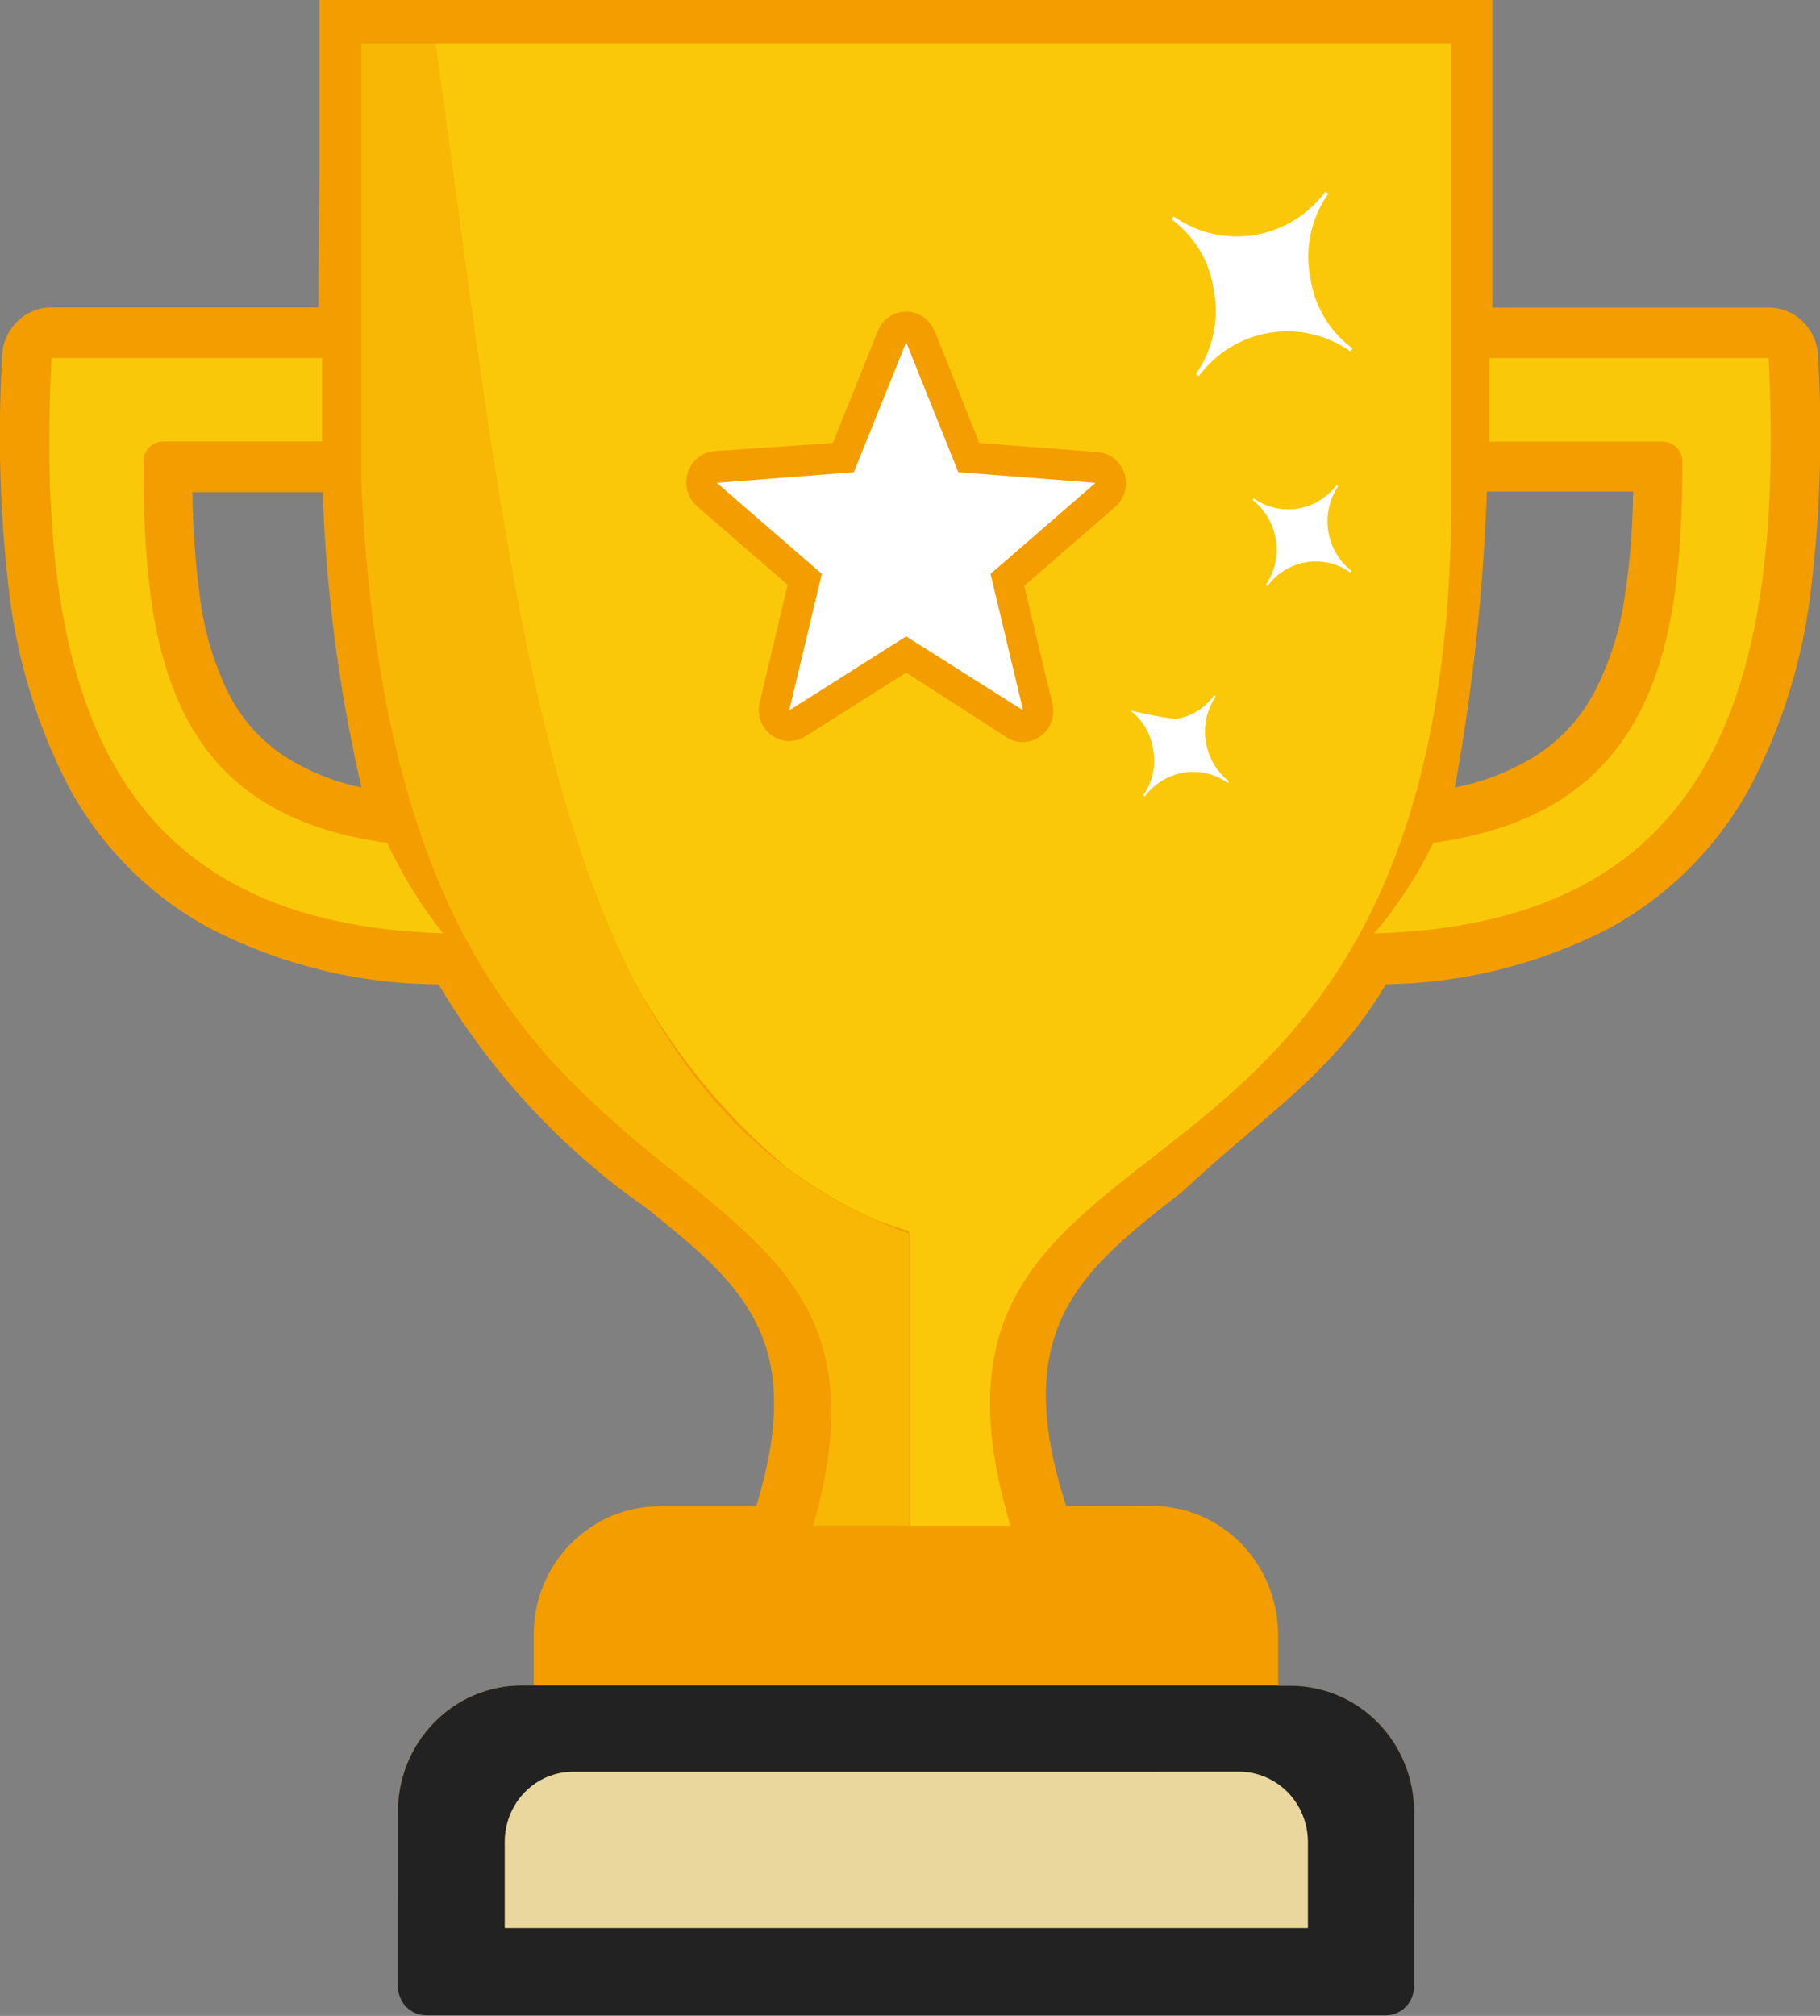 <svg width="28" height="31" viewBox="0 0 28 31" fill="none" xmlns="http://www.w3.org/2000/svg">
<rect x="0" y="0" width="28" height="31" fill="#808080" stroke="none"/>
<g clip-path="url(#clip0_94_440)">
<path d="M0.792 4.728H4.9C4.9 4.055 4.905 3.36 4.915 2.644V0H22.959V2.646C22.959 3.383 22.959 4.074 22.959 4.73H27.213C27.408 4.731 27.595 4.808 27.736 4.945C27.877 5.083 27.961 5.27 27.97 5.469C28.04 6.639 28.007 7.813 27.872 8.976C27.755 10.073 27.433 11.137 26.922 12.109C26.417 13.031 25.663 13.784 24.75 14.279C23.685 14.827 22.513 15.12 21.321 15.137C20.514 16.507 19.438 17.155 18.18 18.333C16.657 19.521 15.512 20.417 16.403 23.159H17.733C18.244 23.16 18.734 23.369 19.096 23.738C19.457 24.108 19.661 24.609 19.663 25.132V25.927H19.852C20.102 25.925 20.349 25.975 20.58 26.071C20.81 26.168 21.02 26.31 21.197 26.489C21.374 26.669 21.515 26.884 21.61 27.12C21.706 27.356 21.755 27.609 21.755 27.864V29.184C21.755 29.302 21.709 29.416 21.627 29.499C21.545 29.583 21.434 29.63 21.318 29.63H6.558C6.442 29.63 6.331 29.583 6.249 29.499C6.167 29.416 6.121 29.302 6.121 29.184V27.864C6.121 27.609 6.17 27.356 6.266 27.12C6.361 26.884 6.502 26.669 6.679 26.489C6.855 26.308 7.064 26.165 7.294 26.067C7.525 25.969 7.772 25.919 8.021 25.919H8.211V25.132C8.211 24.873 8.262 24.617 8.359 24.379C8.456 24.14 8.599 23.924 8.779 23.742C9.139 23.373 9.628 23.165 10.138 23.164H11.634C12.428 20.576 11.387 19.738 9.948 18.58C8.653 17.679 7.561 16.505 6.746 15.137C5.516 15.133 4.304 14.834 3.207 14.264C2.299 13.77 1.55 13.016 1.053 12.094C0.553 11.125 0.238 10.066 0.126 8.976C-0.004 7.831 -0.036 6.676 0.032 5.525V5.505C0.032 5.402 0.052 5.301 0.09 5.207C0.128 5.112 0.185 5.027 0.255 4.954C0.326 4.882 0.41 4.825 0.503 4.786C0.595 4.747 0.694 4.727 0.794 4.728H0.792ZM22.875 7.568C22.821 9.092 22.656 10.61 22.382 12.109C22.817 12.026 23.235 11.863 23.615 11.63C23.997 11.389 24.311 11.051 24.526 10.649C24.77 10.177 24.931 9.664 25.002 9.135C25.079 8.613 25.12 8.086 25.125 7.558H22.875V7.568ZM4.964 7.568H2.961C2.965 8.097 3.002 8.626 3.072 9.15C3.134 9.677 3.284 10.189 3.516 10.664C3.72 11.064 4.024 11.402 4.397 11.643C4.755 11.867 5.149 12.025 5.561 12.109C5.216 10.62 5.016 9.098 4.964 7.568Z" fill="#F39D00"/>
<path d="M4.955 5.505H0.792C0.679 7.846 0.824 10.091 1.727 11.713C2.573 13.255 4.121 14.274 6.815 14.352C6.477 13.925 6.188 13.458 5.956 12.962C4.338 12.74 3.4 12.056 2.862 11.027C2.324 9.998 2.206 8.658 2.206 7.099C2.206 7.017 2.238 6.938 2.295 6.88C2.352 6.822 2.429 6.789 2.509 6.789H4.955V5.505ZM22.91 6.791H25.579C25.66 6.791 25.736 6.824 25.793 6.881C25.85 6.939 25.882 7.017 25.883 7.099C25.883 8.663 25.745 10.011 25.182 11.035C24.62 12.059 23.662 12.738 22.049 12.962C21.806 13.465 21.5 13.933 21.138 14.355C23.852 14.281 25.404 13.262 26.263 11.718C27.169 10.086 27.322 7.848 27.21 5.507H22.91V6.791Z" fill="#F9C809"/>
<path d="M19.663 25.924H19.853C20.102 25.923 20.349 25.973 20.58 26.07C20.811 26.167 21.021 26.309 21.197 26.489C21.375 26.669 21.515 26.884 21.611 27.12C21.706 27.356 21.756 27.609 21.755 27.864V30.546C21.755 30.664 21.709 30.778 21.627 30.862C21.545 30.945 21.434 30.992 21.318 30.992H6.558C6.443 30.992 6.331 30.945 6.25 30.862C6.168 30.778 6.122 30.664 6.122 30.546V27.872C6.12 27.615 6.169 27.36 6.264 27.123C6.36 26.886 6.501 26.67 6.679 26.489C6.855 26.308 7.064 26.165 7.295 26.067C7.525 25.969 7.772 25.919 8.022 25.919H19.663V25.924Z" fill="#222222"/>
<path d="M17.43 27.246H8.814C8.676 27.246 8.54 27.274 8.413 27.328C8.285 27.382 8.17 27.461 8.073 27.561C7.877 27.762 7.766 28.034 7.765 28.318V29.65H20.122V28.318C20.12 28.034 20.008 27.762 19.811 27.561C19.614 27.361 19.348 27.247 19.07 27.244L17.43 27.246Z" fill="#EAD79E"/>
<path d="M12.512 23.462H13.993V18.974C8.522 16.986 8.007 10.144 6.701 0.666H5.559V7.42C5.675 9.99 6.09 11.892 6.662 13.348C7.132 14.556 7.836 15.655 8.732 16.577C9.253 17.099 9.806 17.586 10.388 18.035C12.117 19.425 13.371 20.435 12.512 23.462Z" fill="#F8B705"/>
<path d="M13.993 23.462H15.545C14.587 20.256 15.959 19.173 17.765 17.773C19.752 16.224 22.33 14.211 22.33 7.594V0.666H6.701C7.545 6.791 8.058 11.809 9.788 15.137C10.377 16.211 11.158 17.164 12.09 17.945C12.511 18.26 12.963 18.528 13.44 18.744C13.618 18.818 13.8 18.88 13.985 18.931V18.969H14.002V23.462H13.993Z" fill="#FAC809"/>
<path d="M14.375 5.078L15.066 6.812L16.889 6.953C16.984 6.96 17.075 6.997 17.149 7.058C17.223 7.12 17.276 7.202 17.303 7.296C17.33 7.389 17.328 7.489 17.299 7.581C17.269 7.673 17.212 7.754 17.136 7.813L15.757 9.009L16.191 10.82C16.205 10.882 16.208 10.945 16.198 11.007C16.188 11.069 16.167 11.129 16.134 11.183C16.102 11.236 16.06 11.283 16.01 11.32C15.96 11.357 15.903 11.383 15.843 11.398C15.781 11.414 15.716 11.416 15.653 11.405C15.589 11.393 15.529 11.369 15.476 11.332L13.941 10.343L12.389 11.325C12.336 11.358 12.278 11.38 12.217 11.39C12.156 11.401 12.094 11.398 12.034 11.384C11.974 11.369 11.917 11.343 11.867 11.306C11.817 11.269 11.775 11.222 11.742 11.168C11.709 11.115 11.687 11.055 11.678 10.993C11.668 10.93 11.671 10.866 11.686 10.805L12.117 8.994L10.721 7.783C10.651 7.721 10.6 7.639 10.575 7.547C10.55 7.456 10.552 7.359 10.581 7.269C10.609 7.178 10.663 7.099 10.736 7.04C10.809 6.981 10.897 6.945 10.99 6.938L12.813 6.812L13.507 5.086C13.543 4.999 13.603 4.924 13.68 4.872C13.758 4.819 13.848 4.791 13.941 4.791C14.034 4.791 14.124 4.819 14.201 4.872C14.279 4.924 14.339 4.999 14.375 5.086V5.078Z" fill="#F39D00"/>
<path d="M13.941 5.263L14.743 7.261L16.855 7.425L15.239 8.825L15.74 10.924L13.941 9.786L12.142 10.924L12.643 8.825L11.027 7.425L13.136 7.261L13.941 5.263Z" fill="white"/>
<path fill-rule="evenodd" clip-rule="evenodd" d="M18.905 12.014L18.888 12.039C18.69 11.899 18.447 11.843 18.209 11.882C17.971 11.921 17.758 12.052 17.612 12.248L17.588 12.228C17.659 12.129 17.709 12.017 17.735 11.897C17.761 11.778 17.763 11.654 17.741 11.534C17.725 11.413 17.685 11.297 17.624 11.192C17.563 11.087 17.482 10.995 17.385 10.924C17.615 10.981 17.847 11.026 18.081 11.057C18.2 11.041 18.314 11 18.416 10.937C18.519 10.874 18.608 10.791 18.678 10.692L18.703 10.709C18.567 10.912 18.513 11.16 18.55 11.403C18.588 11.645 18.715 11.864 18.905 12.014ZM20.793 8.779L20.776 8.805C20.578 8.664 20.335 8.607 20.097 8.646C19.859 8.684 19.645 8.815 19.5 9.011L19.475 8.994C19.612 8.791 19.667 8.543 19.628 8.3C19.59 8.057 19.462 7.838 19.27 7.689L19.288 7.664C19.486 7.804 19.73 7.86 19.968 7.821C20.206 7.782 20.42 7.651 20.566 7.455L20.588 7.475C20.451 7.678 20.396 7.926 20.435 8.169C20.473 8.412 20.601 8.631 20.793 8.779ZM20.808 5.358L20.776 5.404C20.413 5.148 19.968 5.046 19.534 5.117C19.099 5.187 18.708 5.427 18.441 5.785L18.397 5.752C18.525 5.572 18.616 5.368 18.664 5.151C18.713 4.934 18.717 4.709 18.678 4.491C18.65 4.268 18.577 4.055 18.465 3.862C18.352 3.67 18.202 3.504 18.024 3.373L18.056 3.328C18.419 3.583 18.863 3.686 19.298 3.615C19.733 3.544 20.124 3.305 20.39 2.947L20.435 2.979C20.307 3.159 20.216 3.364 20.168 3.581C20.119 3.797 20.114 4.022 20.154 4.241C20.182 4.463 20.255 4.677 20.368 4.869C20.48 5.061 20.63 5.228 20.808 5.358Z" fill="white"/>
</g>
<defs>
<clipPath id="clip0_94_440">
<rect width="28" height="31" fill="white"/>
</clipPath>
</defs>
</svg>
